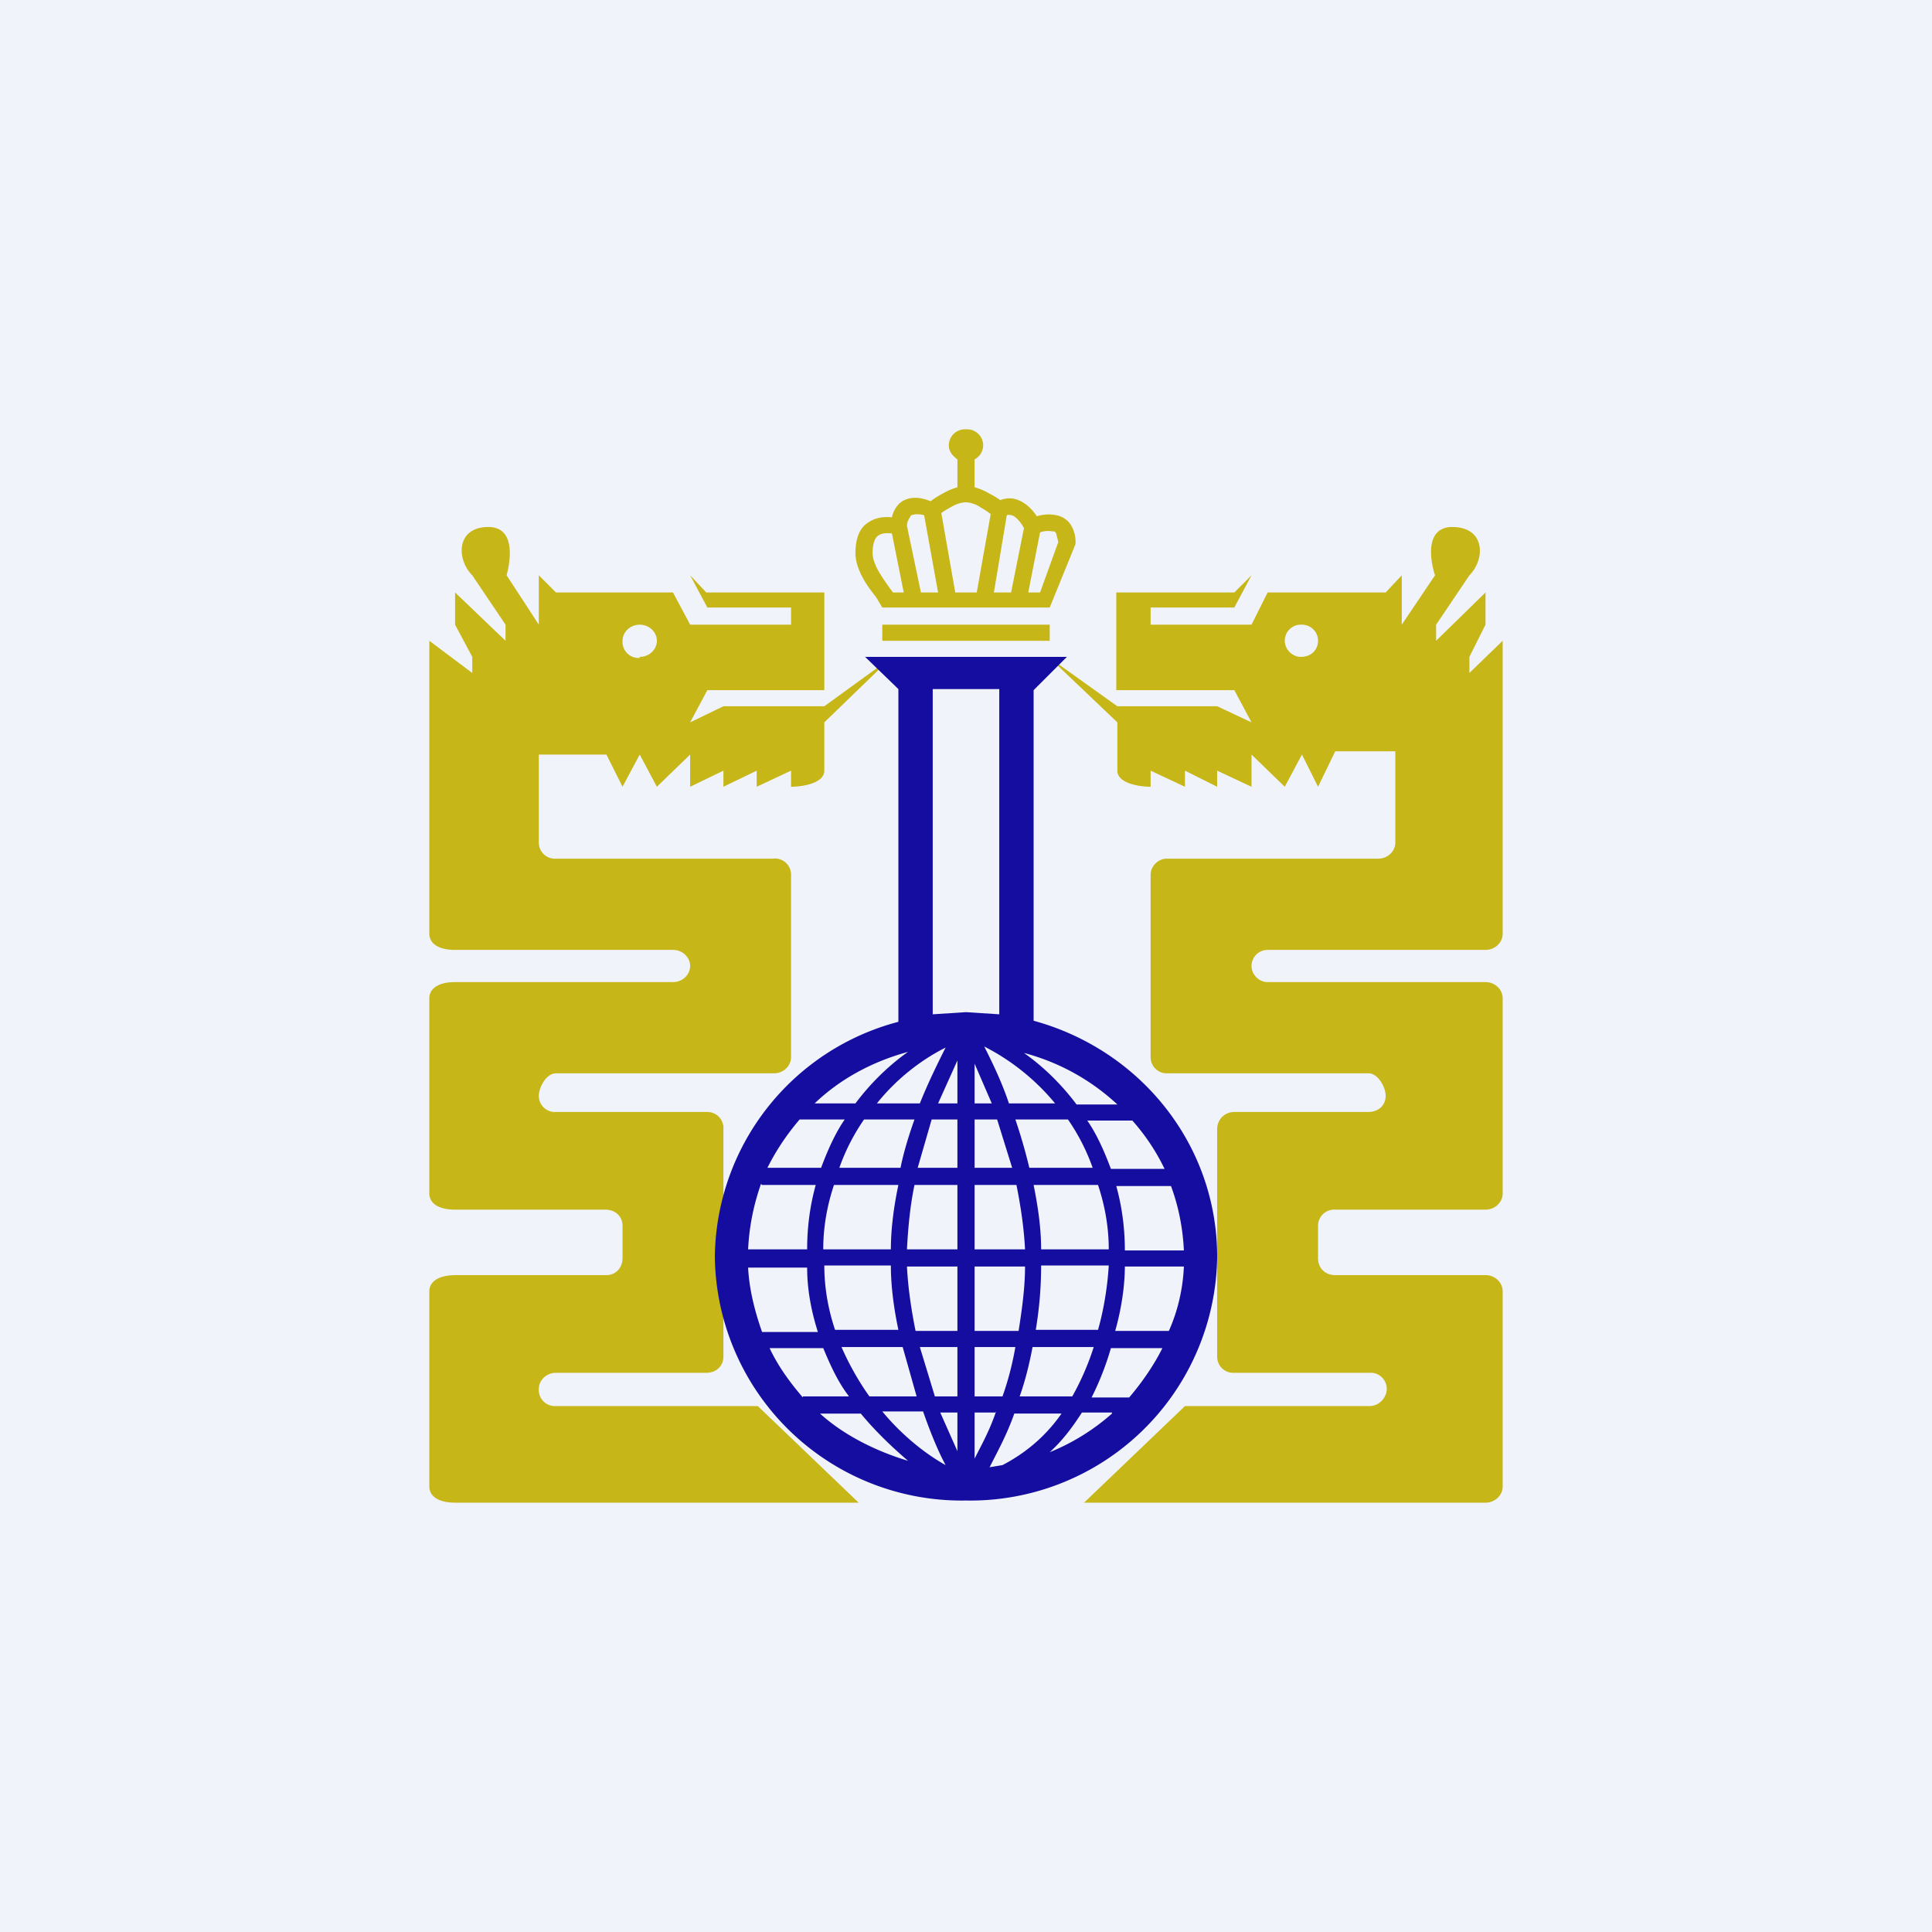 <!-- by TradingView --><svg width="18" height="18" viewBox="0 0 18 18" xmlns="http://www.w3.org/2000/svg"><path fill="#F0F3FA" d="M0 0h18v18H0z"/><path d="M5.02 7.03h.63l.15.3.16-.3.16.3.31-.3v.3l.31-.15v.15l.31-.15v.15l.32-.15v.15c.1 0 .31-.03.31-.15v-.45l.62-.6-.62.45h-.94l-.31.15.16-.3h1.09v-.91h-1.1l-.15-.16.16.3h.78v.16h-.94l-.16-.3H5.18l-.16-.16v.46l-.3-.46c.04-.15.08-.45-.17-.45-.3 0-.3.3-.15.45l.31.46v.15l-.47-.45v.3l.16.3v.15l-.4-.3V8.7c0 .08.07.15.24.15h2.03c.09 0 .16.07.16.15 0 .08-.07.15-.16.15H4.24c-.17 0-.24.07-.24.15v1.82c0 .08.07.15.24.15h1.4c.1 0 .16.07.16.15v.3c0 .1-.07.16-.15.16h-1.4c-.18 0-.25.07-.25.15v1.82c0 .08.07.15.24.15H8l-.94-.9H5.18a.15.15 0 0 1-.16-.16c0-.08.07-.15.16-.15h1.4c.1 0 .16-.07.16-.15v-2.12a.15.15 0 0 0-.15-.16H5.18a.15.15 0 0 1-.16-.15c0-.08.07-.21.16-.21h2.03c.09 0 .16-.07.16-.15v-1.7A.15.15 0 0 0 7.2 8H5.18a.15.15 0 0 1-.16-.15v-.82Zm.94-.9a.15.15 0 0 1-.16-.16c0-.08.07-.15.16-.15s.16.07.16.15c0 .08-.07.15-.16.15ZM13 7h-.56l-.16.33-.15-.3-.16.3-.31-.3v.3l-.32-.15v.15l-.3-.15v.15l-.32-.15v.15c-.1 0-.31-.03-.31-.15v-.45l-.63-.6.63.45h.93l.32.15-.16-.3h-1.1v-.91h1.1l.16-.16-.16.3h-.78v.16h.94l.15-.3h1.1l.15-.16v.46l.31-.46c-.05-.15-.09-.45.16-.45.31 0 .31.3.16.45l-.31.46v.15l.46-.45v.3l-.15.3v.15l.31-.3V8.7c0 .08-.07.15-.16.15h-2.03a.15.15 0 0 0-.15.15c0 .08.07.15.15.15h2.03c.09 0 .16.07.16.15v1.82c0 .08-.07.15-.16.15h-1.4a.15.15 0 0 0-.16.15v.3c0 .1.07.16.16.16h1.4c.09 0 .16.07.16.15v1.82c0 .08-.07.15-.16.15H10.1l.94-.9h1.72c.09 0 .16-.08.16-.16a.15.15 0 0 0-.16-.15H11.5a.15.15 0 0 1-.16-.15v-2.12c0-.09.07-.16.16-.16h1.25c.09 0 .16-.06.16-.15 0-.08-.07-.21-.16-.21h-1.88a.15.15 0 0 1-.15-.15v-1.7c0-.08.07-.15.15-.15h1.97c.09 0 .16-.07.16-.15V7Zm-.88-.88c.1 0 .16-.07.16-.15a.15.15 0 0 0-.15-.15.15.15 0 0 0-.16.15c0 .08.07.15.15.15Z" fill="#C6B617"/><path fill-rule="evenodd" d="M9.94 6.12H8.06l.31.3v3.1a2.29 2.29 0 0 0-1.71 2.19A2.3 2.3 0 0 0 9 13.98a2.3 2.3 0 0 0 2.34-2.27c0-1.05-.72-1.93-1.71-2.2V6.43l.3-.3ZM9 9.43l-.31.02V6.42h.62v3.03L9 9.43Zm2.03 2.37h-.55c0 .17-.03.39-.09.6h.5c.08-.18.13-.38.14-.6Zm-.2.76h-.48a2.64 2.64 0 0 1-.18.46h.35c.12-.14.23-.3.31-.46Zm-.47.6h-.28c-.09.14-.18.26-.3.37.22-.09.41-.21.58-.36Zm-1.02.49-.12.02c.07-.14.16-.3.23-.5h.44c-.14.2-.32.36-.55.48Zm-.88-.04c-.3-.09-.6-.24-.82-.44h.38c.14.17.3.32.44.44Zm-.98-.6h.43c-.1-.13-.17-.28-.24-.45h-.5c.08.17.19.32.31.46Zm-.38-.6h.52c-.06-.19-.1-.39-.1-.6h-.55c.01.2.06.4.13.6Zm3.93-.76h-.55c0-.22-.03-.42-.08-.6h.51c.07.19.11.39.12.6Zm-.18-.76a1.96 1.96 0 0 0-.3-.45h-.42c.09.13.16.29.22.45h.5Zm-.44-.6a2.04 2.04 0 0 0-.87-.48c.17.12.34.28.49.48h.38ZM8.46 9.8c-.33.09-.63.25-.87.48h.38c.15-.2.32-.36.49-.48Zm-1.01.63c-.12.14-.22.29-.3.45h.5c.06-.16.13-.32.22-.45h-.42Zm-.36.6c-.07.2-.11.4-.12.61h.55c0-.22.03-.42.08-.6H7.1Zm.73-.15c.06-.17.14-.32.23-.45h.47c-.05.14-.1.3-.13.45h-.57Zm.35-.6h.4c.08-.2.17-.38.24-.52-.2.1-.44.27-.64.52Zm.38.6.13-.45h.24v.45h-.37Zm.19-.6h.18v-.4l-.18.4Zm.34.6v-.45h.21l.14.45h-.35Zm0-.6h.16l-.16-.37v.37Zm.51.6a5.08 5.08 0 0 0-.13-.45h.49c.09.13.17.28.23.45H9.6Zm-.19-.6h.43a2.09 2.09 0 0 0-.66-.53c.07.14.16.32.23.53Zm.23.76h.6c.06.18.1.38.1.6H9.7c0-.2-.03-.4-.07-.6Zm.07.75h.63c-.01.17-.04.39-.1.6h-.58c.03-.18.05-.38.05-.6Zm-.08.76h.57a2.46 2.46 0 0 1-.2.46H9.5c.05-.14.09-.3.12-.46Zm-.34.6c-.06.18-.14.32-.2.44v-.43h.2Zm.06-.14h-.26v-.46h.38c-.03.17-.07.32-.12.46Zm-.42 0v-.46h-.35l.14.46h.21Zm.57-.61h-.41v-.6h.47c0 .2-.03.41-.06.6Zm-.57 0v-.6h-.47c.01.2.04.4.08.6h.4Zm.63-.76h-.47v-.6h.39c.04.2.07.4.08.6Zm-.63 0v-.6h-.4c-.04.19-.06.4-.07.6h.47Zm-1.15-.6h.6c-.04.19-.07.4-.07.6h-.63c0-.22.04-.42.1-.6Zm-.1.75h.63c0 .2.03.41.07.6h-.59c-.06-.18-.1-.38-.1-.6Zm.17.76h.57l.13.46H8.1c-.1-.14-.19-.3-.26-.46Zm.38.6h.38c.07.2.14.37.21.5-.18-.1-.4-.27-.59-.5Zm.7 0v.37l-.16-.36h.16Z" fill="#140D9F"/><path d="M8.22 5.97v-.15h1.56v.15H8.22ZM9.08 4.28a.15.15 0 0 0 .08-.13A.15.15 0 0 0 9 4a.15.15 0 0 0-.16.15c0 .06.04.1.08.13v.26a.57.57 0 0 0-.14.06.81.81 0 0 0-.11.07c-.12-.05-.22-.04-.29.02a.25.25 0 0 0-.07.13c-.1-.01-.18.01-.25.07-.07.06-.09.17-.09.26 0 .15.1.3.19.41l.06.1h1.56l.24-.59a.3.3 0 0 0-.05-.19.21.21 0 0 0-.13-.08.36.36 0 0 0-.18.01c-.06-.09-.13-.14-.2-.16a.22.22 0 0 0-.14.01.77.77 0 0 0-.1-.06.54.54 0 0 0-.14-.06v-.26Zm-.66 1.24h-.1l-.03-.04c-.07-.1-.16-.22-.16-.33 0-.08.02-.13.04-.15.02-.02.06-.04.14-.03l.11.55Zm.32 0h-.16l-.13-.62c0-.04.02-.07.04-.1.01 0 .04-.02.12 0l.13.72Zm.49-.73-.13.73h-.2l-.13-.74a.65.65 0 0 1 .08-.05c.05-.03.1-.05.15-.05.04 0 .1.02.14.05a.58.58 0 0 1 .09.06Zm.19.73h-.16l.12-.72a.06.06 0 0 1 .04 0c.02 0 .07.03.12.12l-.12.6Zm.27 0h-.11l.11-.56a.22.22 0 0 1 .11-.01c.02 0 .03 0 .04.02l.02.08-.17.47Z" fill="#C6B617"/></svg>